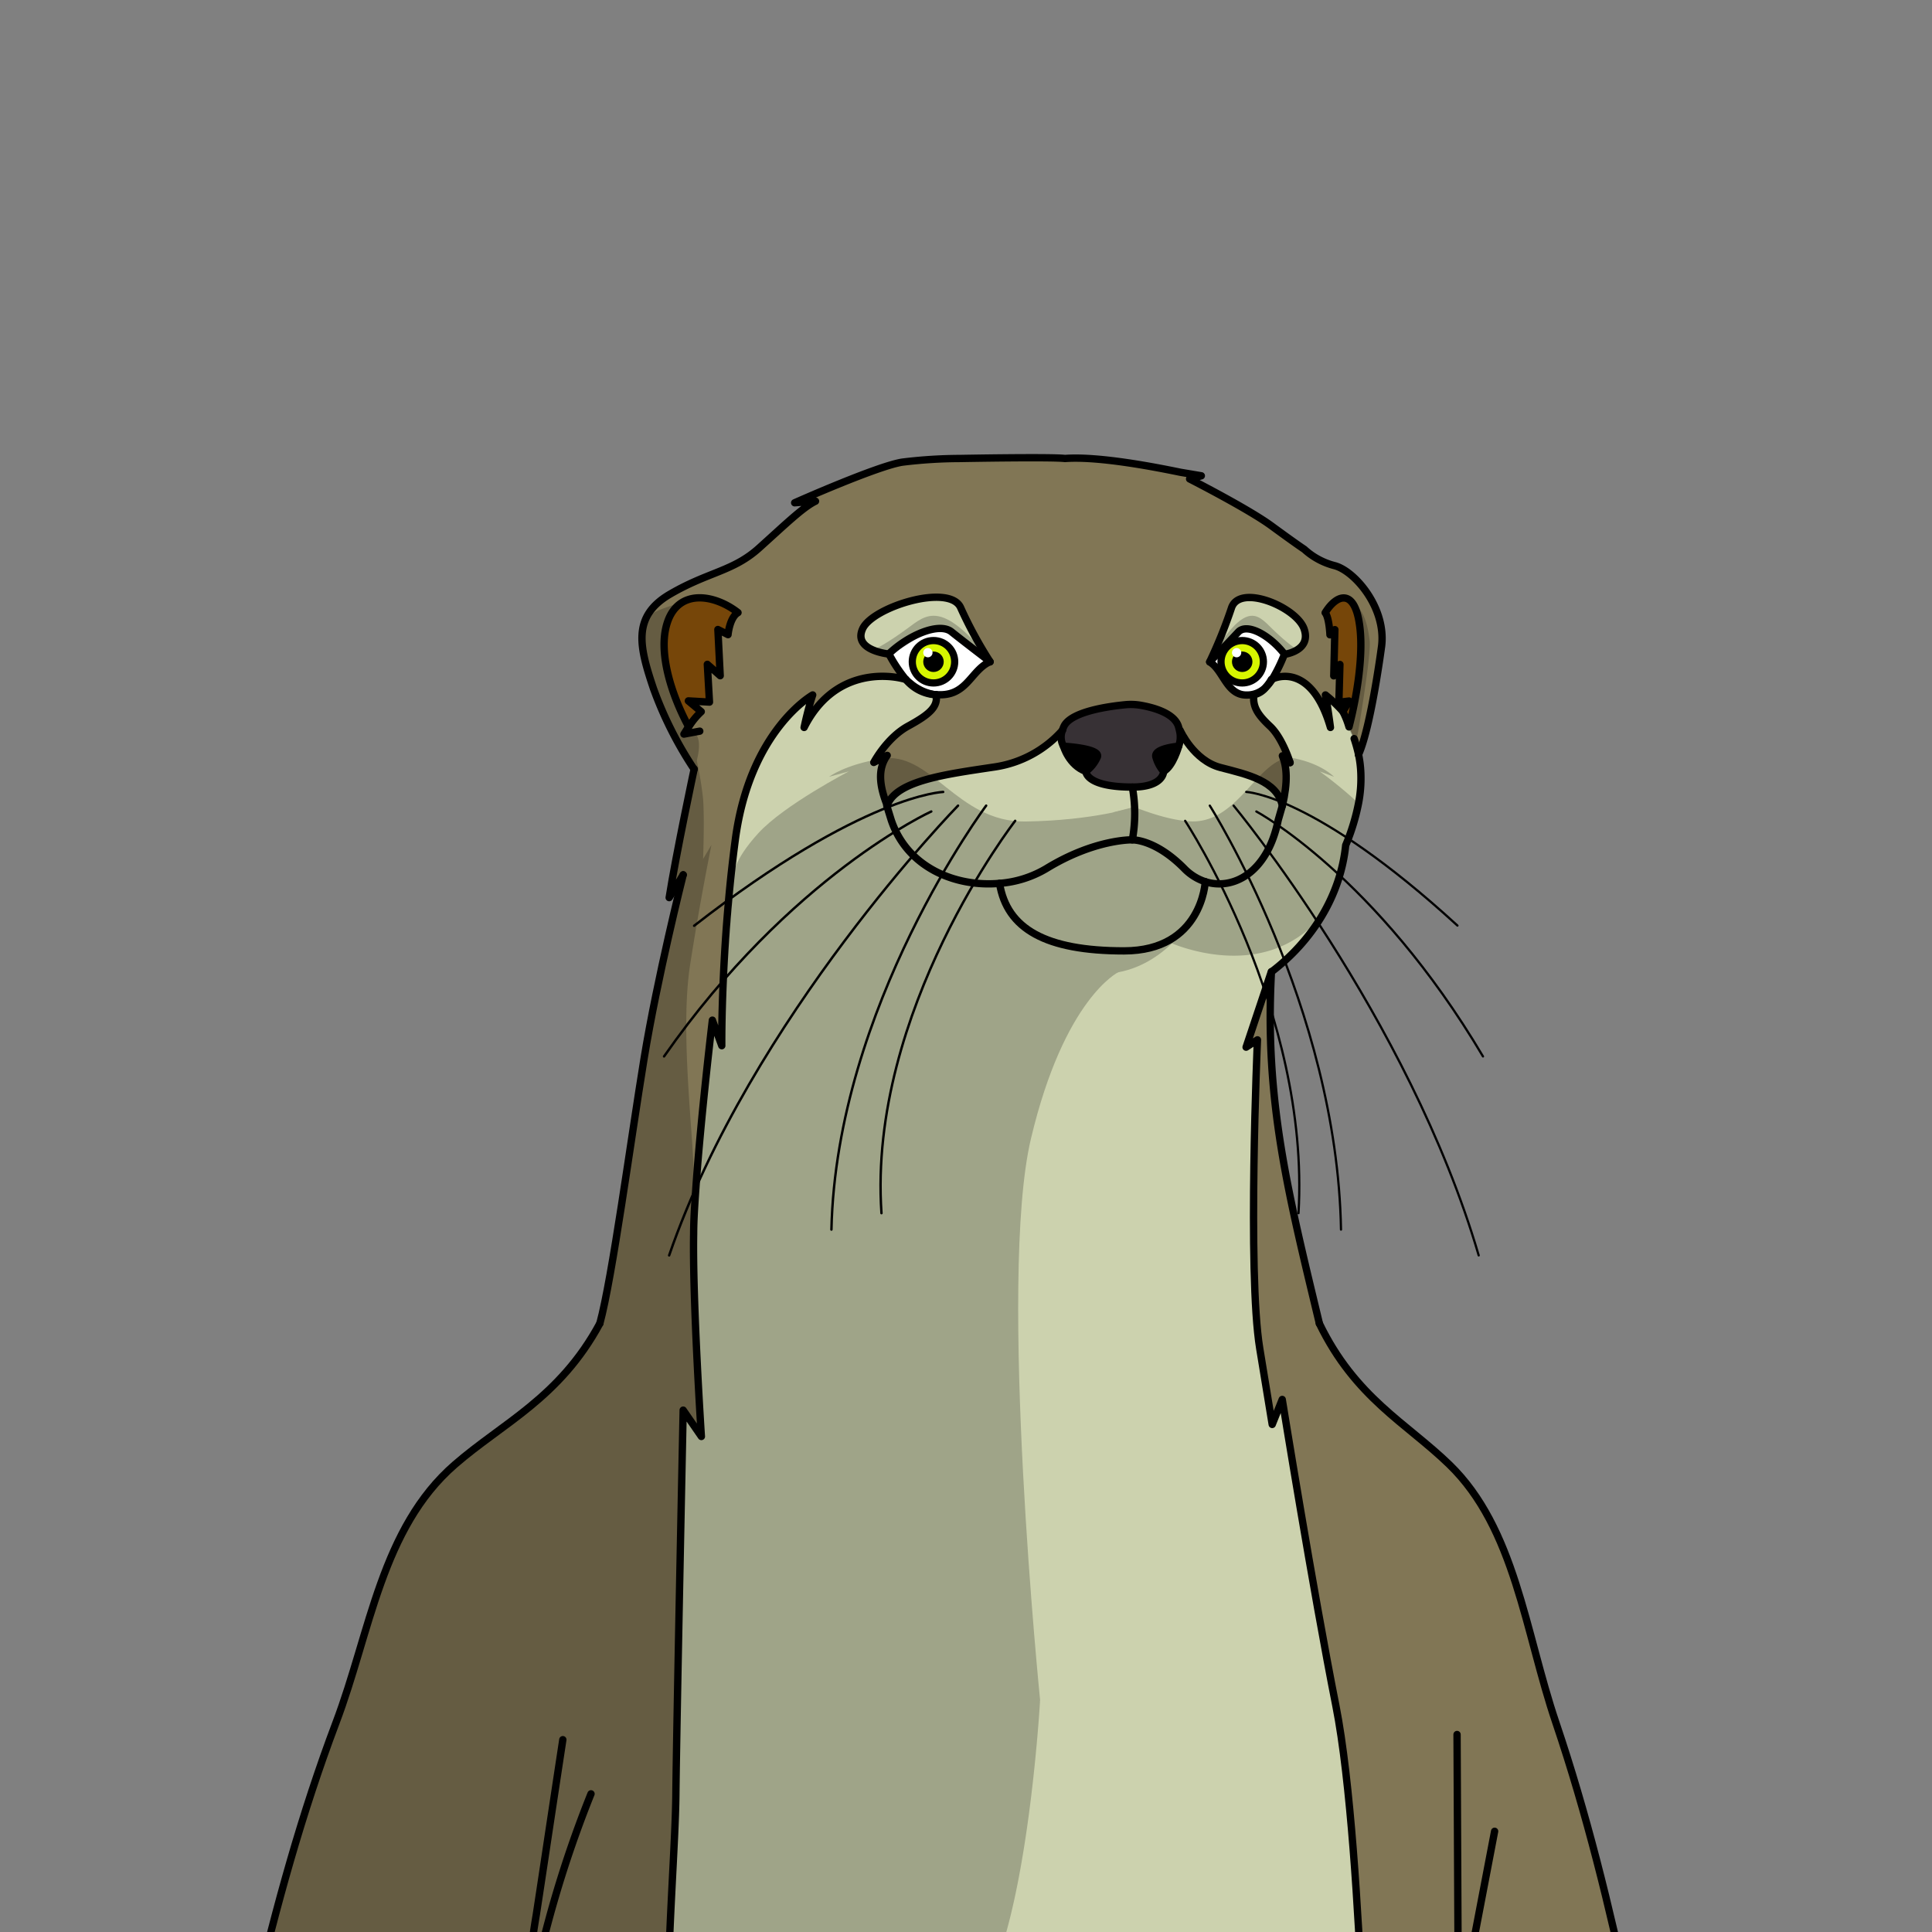 <svg xmlns="http://www.w3.org/2000/svg" viewBox="0 0 432 432">
  <rect x="0" y="0" width="432" height="432" fill="#808080" stroke="none"/>
  <defs>
    <style>.BUNTAI_OTTER_BODY_BUNTAI_OTTER_BODY-14_cls-1{isolation:isolate;}.BUNTAI_OTTER_BODY_BUNTAI_OTTER_BODY-14_cls-2{fill:#817655;}.BUNTAI_OTTER_BODY_BUNTAI_OTTER_BODY-14_cls-3{fill:#373135;}.BUNTAI_OTTER_BODY_BUNTAI_OTTER_BODY-14_cls-4{fill:#ccd2ae;}.BUNTAI_OTTER_BODY_BUNTAI_OTTER_BODY-14_cls-5{fill:#975a0b;}.BUNTAI_OTTER_BODY_BUNTAI_OTTER_BODY-14_cls-6{fill:#fff;}.BUNTAI_OTTER_BODY_BUNTAI_OTTER_BODY-14_cls-10,.BUNTAI_OTTER_BODY_BUNTAI_OTTER_BODY-14_cls-11,.BUNTAI_OTTER_BODY_BUNTAI_OTTER_BODY-14_cls-7,.BUNTAI_OTTER_BODY_BUNTAI_OTTER_BODY-14_cls-9{fill:none;stroke:#000;stroke-linecap:round;stroke-linejoin:round;}.BUNTAI_OTTER_BODY_BUNTAI_OTTER_BODY-14_cls-7{stroke-width:1.64px;}.BUNTAI_OTTER_BODY_BUNTAI_OTTER_BODY-14_cls-8{fill:#d7f600;}.BUNTAI_OTTER_BODY_BUNTAI_OTTER_BODY-14_cls-9{stroke-width:1.61px;}.BUNTAI_OTTER_BODY_BUNTAI_OTTER_BODY-14_cls-10{stroke-width:0.54px;}.BUNTAI_OTTER_BODY_BUNTAI_OTTER_BODY-14_cls-11{stroke-width:0.5px;}.BUNTAI_OTTER_BODY_BUNTAI_OTTER_BODY-14_cls-12{opacity:0.22;mix-blend-mode:multiply;}</style>
  </defs>
  <g class="BUNTAI_OTTER_BODY_BUNTAI_OTTER_BODY-14_cls-1">
    <g id="body">
      <path class="BUNTAI_OTTER_BODY_BUNTAI_OTTER_BODY-14_cls-2" d="M284.3,217.28c-1.57,28.83,3.73,49.51,10.72,78.64,8.06,16.66,19.47,22.25,29.08,31.57,14.7,14.25,16.93,37.34,23.81,57.67s12,41.25,16.51,62.41H304.59c-.83-19.39-2.59-49.51-5.88-66.14-5.13-25.87-12-68.51-12-68.51l-2.24,5.59-2.79-17c-2.78-17-.51-69-.51-69l-2.54,1.64,4.2-12.57Z" />
      <path d="M258.46,169.26a8.19,8.19,0,0,0,1.73,3.23c2.13-1.15,3.36-5.63,3.36-5.63S257.92,167.3,258.46,169.26Z" />
      <path d="M237.8,166.86s1.19,4.25,5,5.63a8.21,8.21,0,0,0,2.57-3.23C246.17,167.3,237.8,166.86,237.8,166.86Z" />
      <path class="BUNTAI_OTTER_BODY_BUNTAI_OTTER_BODY-14_cls-3" d="M263.73,163.33a5.9,5.9,0,0,1-.18,3.53s-5.63.44-5.09,2.4a8.19,8.19,0,0,0,1.73,3.23c0,.13-.07,3.5-7,3.5-10.29,0-10.39-3.37-10.39-3.5a8.21,8.21,0,0,0,2.57-3.23c.8-2-7.57-2.4-7.57-2.4a4.19,4.19,0,0,1-.24-3.57,6.38,6.38,0,0,1,.43-1.06c1.81-3.19,10.08-4.31,13.6-4.65a12.87,12.87,0,0,1,3.45.12c2.63.45,7.29,1.65,8.39,4.53A9.15,9.15,0,0,1,263.73,163.33Z" />
      <path class="BUNTAI_OTTER_BODY_BUNTAI_OTTER_BODY-14_cls-4" d="M272.9,171.58c-6-1.58-9-8.29-9-8.29l-.17,0a5.9,5.9,0,0,1-.18,3.53s-1.23,4.48-3.36,5.63c0,.13-.07,3.5-7,3.5-10.29,0-10.39-3.37-10.39-3.5-3.81-1.38-5-5.63-5-5.63a4.19,4.19,0,0,1-.24-3.57h0a25.19,25.19,0,0,1-15.46,8.29c-10.31,1.57-21.76,3-23.77,8.56l1,3.23c3.59,10.65,14.4,15,24.22,14.15,1.65,10.19,10.35,15.1,27.83,15.1s18.17-15.48,18.17-15.48c6.33,2,13.94-2.12,16.31-13.77l.93-3.23C285.57,174.55,278.9,173.15,272.9,171.58Z" />
      <path class="BUNTAI_OTTER_BODY_BUNTAI_OTTER_BODY-14_cls-4" d="M296.4,155.39a31.46,31.46,0,0,1,3.91,3.71l0,0a19.34,19.34,0,0,1,1.35,3.41l1.15,2.62a36.68,36.68,0,0,1,1,3.61h0a24.91,24.91,0,0,1,.5,4.19,29.09,29.09,0,0,1-.51,6.61A48.12,48.12,0,0,1,300.9,189c-1.22,11.7-7.86,21.67-16.6,28.31l-1.44,4.32-4.2,12.57,2.54-1.64s-2.27,52,.51,69l2.79,17,2.24-5.59s6.84,42.64,12,68.51c3.29,16.63,5.05,46.75,5.88,66.14H149.4c0-15.51,1.62-35.45,1.73-46.34.15-14.91,1.63-85.92,1.63-85.92l4.07,5.89s-2-30.64-1.73-45.32c0-2.85.23-6.39.5-10.25,1.12-16,3.69-37.52,3.69-37.52l2.1,5.71s-.06-5.69.33-14.56c.22-5.13.59-11.32,1.21-18.1.38-4.27.87-8.76,1.48-13.36,3.25-24.58,17.31-32.41,17.31-32.41s-1,2.91-1.92,7.27c6.55-13,18.46-12,22.75-10.73h0a9.28,9.28,0,0,0,6.27,3.37l.19,0,.2,0h.05c.5,2.7-1.44,4.43-6.24,7.05s-7.69,8.13-7.69,8.13l3-1.57c-1.75,2.44-2.18,5.76,0,11.18l1,3.23c3.59,10.65,14.4,15,24.22,14.15,1.65,10.19,10.35,15.1,27.83,15.1s18.17-15.48,18.17-15.48c6.33,2,13.94-2.12,16.31-13.77l.93-3.23c1.27-5.42,1-8.74,0-11.18l1.72,1.56c-.08-.29-1.75-5.57-4.47-8.12s-3.93-4.35-3.63-7.05a4.51,4.51,0,0,0,2.72-1.73,9.62,9.62,0,0,0,1.41-1.79c2.67-1.19,9.33-1.82,13,10.83C297,158.3,296.4,155.39,296.4,155.39Z" />
      <path class="BUNTAI_OTTER_BODY_BUNTAI_OTTER_BODY-14_cls-4" d="M291.61,140.56c-1.69-4.9-14.51-10.23-16.26-4.63a107.89,107.89,0,0,1-4.85,12c.26-.27,4.42-4.57,6.37-6.67s7.05.67,10.34,4.93h0S293.29,145.45,291.61,140.56Z" />
      <path class="BUNTAI_OTTER_BODY_BUNTAI_OTTER_BODY-14_cls-4" d="M192.9,140.56c-2.27,4.89,5.89,5.68,5.89,5.68,4.46-4.26,11.28-7.11,14-4.93S221.4,148,221.4,148a93.25,93.25,0,0,1-6.57-12.06C212.48,130.33,195.17,135.66,192.9,140.56Z" />
      <path class="BUNTAI_OTTER_BODY_BUNTAI_OTTER_BODY-14_cls-5" d="M304,139.38c-1.17-7.82-5.07-6.56-7.64-2.4.91,1.09,1.07,4.93,1.07,4.93l1.1-1.15-.25,10.33,1.38-2.54L299.4,157l2.28-.27-1.37,2.38,0,0a19.34,19.34,0,0,1,1.35,3.41C303.43,155.62,305,146,304,139.38Z" />
      <path class="BUNTAI_OTTER_BODY_BUNTAI_OTTER_BODY-14_cls-5" d="M149.13,139.38c-2.06,6.57,1.12,16.24,4.84,23.16a16.33,16.33,0,0,1,2.8-3.41l-2.88-2.41,4.72.27-.48-8.44,2.88,2.54-.52-10.33,2.27,1.15s.35-3.84,2.23-4.93C159.66,132.82,151.57,131.56,149.13,139.38Z" />
      <path class="BUNTAI_OTTER_BODY_BUNTAI_OTTER_BODY-14_cls-6" d="M198.79,146.24a34.42,34.42,0,0,0,3.76,5.69h0a11.17,11.17,0,0,0,6.46,3.39l.2,0h.05c.33,0,.67,0,1,0,6,0,6.92-5.52,11.09-7.4,0,0-5.91-4.51-8.62-6.68S203.25,142,198.79,146.24Z" />
      <path class="BUNTAI_OTTER_BODY_BUNTAI_OTTER_BODY-14_cls-6" d="M276.87,141.31c-1.95,2.1-6.11,6.4-6.37,6.67h0c3.08,1.88,3.76,7.4,8.2,7.4a5.9,5.9,0,0,0,4.39-1.77,9.49,9.49,0,0,0,1.19-1.69l.22-.1a37,37,0,0,0,2.72-5.59C283.92,142,278.87,139.13,276.87,141.31Z" />
      <path class="BUNTAI_OTTER_BODY_BUNTAI_OTTER_BODY-14_cls-2" d="M154,162.54a16.33,16.33,0,0,1,2.8-3.41l-2.88-2.41,4.72.27-.48-8.44,2.88,2.54-.52-10.33,2.27,1.15s.35-3.84,2.23-4.93c-5.33-4.16-13.42-5.42-15.86,2.4C147.07,146,150.25,155.62,154,162.54Zm-1.21,33.09c-.07.1-.48.78-3.14,5.1,1.52-9.67,5.59-28.77,5.59-28.77a83.7,83.7,0,0,1-9.08-18c-3.15-9.32-5-16.13,3.61-21.14s14.09-5.07,19.92-10.31,9.84-9.15,12.64-10.49l-4.66.35s18.58-8.27,24.12-9.09a107.72,107.72,0,0,1,12.87-.81s20.48-.38,23.45,0c7.77-.58,21,2.13,25.86,3.09l4.63.78-2.62.7s13.11,6.64,18.35,10.49,7.08,5.07,7.34,5.24a15.86,15.86,0,0,0,6.82,3.67c4.45,1.22,11.44,9.35,10.48,17.91,0,0-2.39,18.27-5.19,24.37a36.68,36.68,0,0,0-1-3.61l-1.15-2.62c1.79-6.92,3.32-16.59,2.33-23.16-1.17-7.82-5.07-6.56-7.64-2.4.91,1.09,1.07,4.93,1.07,4.93l1.1-1.15-.25,10.33,1.38-2.54L299.4,157l2.28-.27-1.37,2.38a31.46,31.46,0,0,0-3.91-3.71s.56,2.91,1.12,7.27c-3.7-12.65-10.36-12-13-10.83a37,37,0,0,0,2.72-5.59h0s6.05-.79,4.37-5.68-14.51-10.23-16.26-4.63a107.89,107.89,0,0,1-4.85,12h0c3.08,1.88,3.76,7.4,8.2,7.4a5.9,5.9,0,0,0,4.39-1.77,4.51,4.51,0,0,1-2.72,1.73c-.3,2.7.83,4.43,3.63,7.05s4.39,7.83,4.47,8.12L286.74,169c1,2.44,1.27,5.76,0,11.18-1.17-5.59-7.84-7-13.84-8.56s-9-8.29-9-8.29l-.17,0a9.15,9.15,0,0,0-.3-1.1c-1.1-2.88-5.76-4.08-8.39-4.53a12.87,12.87,0,0,0-3.45-.12c-3.52.34-11.79,1.46-13.6,4.65a6.38,6.38,0,0,0-.43,1.06h0a25.19,25.19,0,0,1-15.46,8.29c-10.31,1.57-21.76,3-23.77,8.56-2.18-5.42-1.75-8.74,0-11.18l-3,1.57s2.88-5.51,7.69-8.13,6.74-4.35,6.24-7.05c.33,0,.67,0,1,0,6,0,6.92-5.52,11.09-7.4a93.25,93.25,0,0,1-6.57-12.06c-2.35-5.6-19.66-.27-21.93,4.63s5.89,5.68,5.89,5.68a34.42,34.42,0,0,0,3.76,5.69c-4.29-1.24-16.2-2.28-22.75,10.73,1-4.36,1.92-7.27,1.92-7.27s-14.06,7.83-17.31,32.41c-.61,4.6-1.1,9.09-1.48,13.36-.62,6.78-1,13-1.21,18.1-.39,8.87-.33,14.56-.33,14.56l-2.1-5.71s-2.57,21.49-3.69,37.52c-.27,3.86-.46,7.4-.5,10.25-.24,14.68,1.73,45.32,1.73,45.32l-4.07-5.89s-1.48,71-1.63,85.92c-.11,10.89-1.75,30.83-1.73,46.34H56.73c5-21.16,10.73-42.09,18.41-62.41s10.16-43.42,26.56-57.67c10.72-9.32,23.44-14.91,32.43-31.57,2.79-10.26,6.87-40.78,9.9-59.3C147,218.38,152.59,196.31,152.76,195.63Z" />
      <path class="BUNTAI_OTTER_BODY_BUNTAI_OTTER_BODY-14_cls-7" d="M303.75,168.77c2.8-6.1,5.19-24.37,5.19-24.37,1-8.56-6-16.69-10.48-17.91a15.86,15.86,0,0,1-6.82-3.67c-.26-.17-2.1-1.4-7.34-5.24S266,107.09,266,107.09l2.62-.7-4.63-.78c-4.89-1-18.09-3.67-25.86-3.09-3-.38-23.45,0-23.45,0a107.72,107.72,0,0,0-12.87.81c-5.54.82-24.12,9.09-24.12,9.09l4.66-.35c-2.8,1.34-6.81,5.25-12.64,10.49s-11.36,5.3-19.92,10.31S143,144.69,146.13,154a83.7,83.7,0,0,0,9.08,18" />
      <path class="BUNTAI_OTTER_BODY_BUNTAI_OTTER_BODY-14_cls-7" d="M134.13,295.92c2.79-10.26,6.87-40.78,9.9-59.3,3-18.24,8.56-40.31,8.73-41" />
      <path class="BUNTAI_OTTER_BODY_BUNTAI_OTTER_BODY-14_cls-7" d="M152.77,195.61h0c-.07.1-.48.78-3.14,5.1,1.52-9.67,5.59-28.77,5.59-28.77" />
      <path class="BUNTAI_OTTER_BODY_BUNTAI_OTTER_BODY-14_cls-7" d="M302.79,165.16a36.68,36.68,0,0,1,1,3.61h0a24.91,24.91,0,0,1,.5,4.19,29.09,29.09,0,0,1-.51,6.61A48.12,48.12,0,0,1,300.9,189c-1.22,11.7-7.86,21.67-16.6,28.31-1.57,28.83,3.73,49.51,10.72,78.64" />
      <path class="BUNTAI_OTTER_BODY_BUNTAI_OTTER_BODY-14_cls-7" d="M209.28,155.35c.33,0,.67,0,1,0,6,0,6.92-5.52,11.09-7.4,0,0-5.91-4.51-8.62-6.68s-9.53.67-14,4.93a34.42,34.42,0,0,0,3.76,5.69" />
      <path class="BUNTAI_OTTER_BODY_BUNTAI_OTTER_BODY-14_cls-7" d="M202.57,151.94a9.28,9.28,0,0,0,6.27,3.37" />
      <path class="BUNTAI_OTTER_BODY_BUNTAI_OTTER_BODY-14_cls-7" d="M270.5,148c.26-.27,4.42-4.57,6.37-6.67s7.05.67,10.34,4.93a37,37,0,0,1-2.72,5.59,9.62,9.62,0,0,1-1.41,1.79,5.9,5.9,0,0,1-4.39,1.77c-4.44,0-5.12-5.52-8.2-7.4" />
      <path class="BUNTAI_OTTER_BODY_BUNTAI_OTTER_BODY-14_cls-7" d="M263.55,166.86a5.9,5.9,0,0,0,.18-3.53,9.15,9.15,0,0,0-.3-1.1c-1.1-2.88-5.76-4.08-8.39-4.53a12.87,12.87,0,0,0-3.45-.12c-3.52.34-11.79,1.46-13.6,4.65a6.38,6.38,0,0,0-.43,1.06,4.19,4.19,0,0,0,.24,3.57s8.37.44,7.57,2.4a8.21,8.21,0,0,1-2.57,3.23c0,.13.1,3.5,10.39,3.5,6.93,0,7-3.37,7-3.5a8.19,8.19,0,0,1-1.73-3.23C257.92,167.3,263.55,166.86,263.55,166.86Z" />
      <path class="BUNTAI_OTTER_BODY_BUNTAI_OTTER_BODY-14_cls-7" d="M253.19,187.79s-8.38-.22-19.22,6.42a24.08,24.08,0,0,1-10.47,3.31c-9.82.88-20.63-3.5-24.22-14.15l-1-3.23" />
      <path class="BUNTAI_OTTER_BODY_BUNTAI_OTTER_BODY-14_cls-7" d="M253.19,176a32.7,32.7,0,0,1,0,11.8s5.08-.22,11.63,6.42a11.53,11.53,0,0,0,4.68,2.93c6.33,2,13.94-2.12,16.31-13.77l.93-3.23" />
      <path class="BUNTAI_OTTER_BODY_BUNTAI_OTTER_BODY-14_cls-7" d="M269.5,197.14s-.69,15.48-18.17,15.48-26.18-4.91-27.83-15.1" />
      <path class="BUNTAI_OTTER_BODY_BUNTAI_OTTER_BODY-14_cls-7" d="M221.4,148a93.25,93.25,0,0,1-6.57-12.06c-2.35-5.6-19.66-.27-21.93,4.63s5.89,5.68,5.89,5.68" />
      <path class="BUNTAI_OTTER_BODY_BUNTAI_OTTER_BODY-14_cls-7" d="M270.49,148h0a107.89,107.89,0,0,0,4.85-12c1.75-5.6,14.57-.27,16.26,4.63s-4.37,5.68-4.37,5.68" />
      <path class="BUNTAI_OTTER_BODY_BUNTAI_OTTER_BODY-14_cls-7" d="M154,162.54a16.33,16.33,0,0,1,2.8-3.41l-2.88-2.41,4.72.27-.48-8.44,2.88,2.54-.52-10.33,2.27,1.15s.35-3.84,2.23-4.93c-5.33-4.16-13.42-5.42-15.86,2.4C147.07,146,150.25,155.62,154,162.54Z" />
      <path class="BUNTAI_OTTER_BODY_BUNTAI_OTTER_BODY-14_cls-7" d="M156.47,163.49l-1.79.33-1.75.33s.44-.71,1-1.61" />
      <path class="BUNTAI_OTTER_BODY_BUNTAI_OTTER_BODY-14_cls-7" d="M301.64,162.54a19.34,19.34,0,0,0-1.35-3.41l0,0,1.37-2.38-2.28.27.23-8.44-1.38,2.54.25-10.33-1.1,1.15s-.16-3.84-1.07-4.93c2.57-4.16,6.47-5.42,7.64,2.4C305,146,303.43,155.62,301.64,162.54Z" />
      <path class="BUNTAI_OTTER_BODY_BUNTAI_OTTER_BODY-14_cls-7" d="M237.8,166.86s1.19,4.25,5,5.63" />
      <path class="BUNTAI_OTTER_BODY_BUNTAI_OTTER_BODY-14_cls-7" d="M263.55,166.86s-1.23,4.48-3.36,5.63" />
      <path class="BUNTAI_OTTER_BODY_BUNTAI_OTTER_BODY-14_cls-7" d="M149.4,447.57c0-15.51,1.62-35.45,1.73-46.34.15-14.91,1.63-85.92,1.63-85.92l4.07,5.89s-2-30.64-1.73-45.32c0-2.85.23-6.39.5-10.25,1.12-16,3.69-37.52,3.69-37.52l2.1,5.71s-.06-5.69.33-14.56c.22-5.13.59-11.32,1.21-18.1.38-4.27.87-8.76,1.48-13.36,3.25-24.58,17.31-32.41,17.31-32.41s-1,2.91-1.92,7.27c6.55-13,18.46-12,22.75-10.73h0a10.85,10.85,0,0,0,1,.87c.16.14.32.26.47.38.32.24.63.45.94.64l.45.26.39.21a11.4,11.4,0,0,0,1.55.64,8.28,8.28,0,0,0,.93.25,4.75,4.75,0,0,0,.59.12l.19,0,.2,0h.05c.5,2.7-1.44,4.43-6.24,7.05s-7.69,8.13-7.69,8.13l3-1.57c-1.75,2.44-2.18,5.76,0,11.18,2-5.59,13.46-7,23.77-8.56a25.19,25.19,0,0,0,15.46-8.29" />
      <path class="BUNTAI_OTTER_BODY_BUNTAI_OTTER_BODY-14_cls-7" d="M288.46,170.52c-.08-.29-1.75-5.57-4.47-8.12s-3.93-4.35-3.63-7.05a4.51,4.51,0,0,0,2.72-1.73,9.49,9.49,0,0,0,1.19-1.69l.22-.1c2.67-1.19,9.33-1.82,13,10.83-.56-4.36-1.12-7.27-1.12-7.27a31.46,31.46,0,0,1,3.91,3.71" />
      <path class="BUNTAI_OTTER_BODY_BUNTAI_OTTER_BODY-14_cls-7" d="M288.47,170.53h0L286.74,169c1,2.44,1.27,5.76,0,11.18-1.17-5.59-7.84-7-13.84-8.56s-9-8.29-9-8.29" />
      <path class="BUNTAI_OTTER_BODY_BUNTAI_OTTER_BODY-14_cls-7" d="M295,295.92c8.06,16.66,19.47,22.25,29.08,31.57,14.7,14.25,16.93,37.34,23.81,57.67s12,41.25,16.51,62.41H56.73c5-21.16,10.73-42.09,18.41-62.41s10.16-43.42,26.56-57.67c10.72-9.32,23.44-14.91,32.43-31.57" />
      <path class="BUNTAI_OTTER_BODY_BUNTAI_OTTER_BODY-14_cls-7" d="M125.85,389q-1.91,12.54-3.8,25.07-1.06,7.05-2.14,14.1a145.71,145.71,0,0,0-2,19.39" />
      <path class="BUNTAI_OTTER_BODY_BUNTAI_OTTER_BODY-14_cls-7" d="M118.48,447.57a253,253,0,0,1,13.67-46.46" />
      <path class="BUNTAI_OTTER_BODY_BUNTAI_OTTER_BODY-14_cls-7" d="M326.08,447.57q-.15-29.86-.28-59.73" />
      <path class="BUNTAI_OTTER_BODY_BUNTAI_OTTER_BODY-14_cls-7" d="M334.2,409.48q-3.63,19-7.28,38.09" />
      <path class="BUNTAI_OTTER_BODY_BUNTAI_OTTER_BODY-14_cls-7" d="M304.59,447.57c-.83-19.39-2.59-49.51-5.88-66.14-5.13-25.87-12-68.51-12-68.51l-2.24,5.59-2.79-17c-2.78-17-.51-69-.51-69l-2.54,1.64,4.2-12.57,1.44-4.32" />
      <path class="BUNTAI_OTTER_BODY_BUNTAI_OTTER_BODY-14_cls-8" d="M208.73,143.23a4.74,4.74,0,1,0,4.74,4.74A4.74,4.74,0,0,0,208.73,143.23Z" />
      <circle cx="208.73" cy="147.97" r="2.29" />
      <circle class="BUNTAI_OTTER_BODY_BUNTAI_OTTER_BODY-14_cls-6" cx="207.48" cy="145.94" r="1.04" />
      <circle class="BUNTAI_OTTER_BODY_BUNTAI_OTTER_BODY-14_cls-9" cx="208.73" cy="147.97" r="4.74" />
      <path class="BUNTAI_OTTER_BODY_BUNTAI_OTTER_BODY-14_cls-8" d="M277.76,143.23a4.74,4.74,0,1,0,4.73,4.74A4.74,4.74,0,0,0,277.76,143.23Z" />
      <circle cx="277.76" cy="147.97" r="2.29" />
      <circle class="BUNTAI_OTTER_BODY_BUNTAI_OTTER_BODY-14_cls-6" cx="276.51" cy="145.94" r="1.04" />
      <circle class="BUNTAI_OTTER_BODY_BUNTAI_OTTER_BODY-14_cls-9" cx="277.76" cy="147.97" r="4.74" />
      <path class="BUNTAI_OTTER_BODY_BUNTAI_OTTER_BODY-14_cls-10" d="M227,183.54S194,226,197.1,271.27" />
      <path class="BUNTAI_OTTER_BODY_BUNTAI_OTTER_BODY-14_cls-10" d="M220.51,180.14S187,225,185.91,274.94" />
      <path class="BUNTAI_OTTER_BODY_BUNTAI_OTTER_BODY-14_cls-10" d="M210.9,177.08S193,177.6,155.21,207" />
      <path class="BUNTAI_OTTER_BODY_BUNTAI_OTTER_BODY-14_cls-10" d="M208.24,181.45s-31.48,14.29-59.76,54.77" />
      <path class="BUNTAI_OTTER_BODY_BUNTAI_OTTER_BODY-14_cls-10" d="M214.22,180.14S168,227.41,149.62,280.71" />
      <path class="BUNTAI_OTTER_BODY_BUNTAI_OTTER_BODY-14_cls-11" d="M265,183.54s28,42.47,25.35,87.73" />
      <path class="BUNTAI_OTTER_BODY_BUNTAI_OTTER_BODY-14_cls-11" d="M270.51,180.14S299,225,299.85,274.94" />
      <path class="BUNTAI_OTTER_BODY_BUNTAI_OTTER_BODY-14_cls-11" d="M278.66,177.08s15.17.52,47.23,29.88" />
      <path class="BUNTAI_OTTER_BODY_BUNTAI_OTTER_BODY-14_cls-11" d="M280.92,181.45s26.7,14.29,50.68,54.77" />
      <path class="BUNTAI_OTTER_BODY_BUNTAI_OTTER_BODY-14_cls-11" d="M275.84,180.14s39.18,47.27,54.8,100.57" />
      <g class="BUNTAI_OTTER_BODY_BUNTAI_OTTER_BODY-14_cls-12">
        <path d="M164.11,136.34s-5.68-4.08-10.77-2.08-8.1,2.19-9.39,5.24,1.79,15.31,5.67,23,5.59,9.42,5.59,9.42,2.55-6.53-.13-8.22l-1.41-.51,3.1-4.1-1.56-2.06,3.36-.74-.14-7.43,2.55,1.66-.28-9.39,2.49.61Z" />
        <path d="M155.21,167.64a76.9,76.9,0,0,1,2,11c.35,4.66,0,13.43,0,13.43l1.87-3.14s-2.56,12.55-4.78,26.88.59,36.88.8,45.9,10.21,39.5,17.55,55.92,58.58,62,58.58,62S191.12,353.29,164.14,328c-26.89-27.55-30-31.81-30-31.81s5-30.46,7.92-47,9.78-52.05,9.78-52.05l-2.21,2,5.59-26.61-1.15-4.63Z" />
        <path d="M267.39,204.15s-5.85,11.1-17.32,13.25-28.62-4.85-34.07-7.47c11.59,3.76,17.95,3.87,25.69,2.07,7.22,1.08,15.74,1,18.3-1S266.15,207,267.39,204.15Z" />
        <path d="M253.68,180.46s-9,3-24.39,3.23-21.26-16.1-32.4-14c-8,1.31-11.5,4-11.5,4l4.43-1.21s-14.54,7.55-20.28,13.85-5.43,9.29-5.43,9.29-2.14,26.88-2.72,38.19l-1.45-4s-4.27,21.08-5.43,52.77c1.17,26.56,3,38.57,3,38.57s38.64,34.07,52,43.65,23.08,15.57,23.08,15.57-9.53-94.29-2.07-125.75,19.59-37.27,19.59-37.27l11.8-7.81s6.63-3,7.63-12c-3-2-6.4-5.2-8.51-6.72s-7.29-3.13-7.29-3.13l-.16-2.66Z" />
        <path d="M303.74,179.58A48.12,48.12,0,0,1,300.9,189a38.45,38.45,0,0,1-5.2,15.58C282.38,220.73,261,210.5,261,210.5l-9,2.1c-2,0-4.22-.23-6.21-.44L243,209.6s-4.8-3-5.52-12c2.2-2,4.63-5.2,6.16-6.71a16,16,0,0,1,3.56-2.32c1-.49,1.71-.81,1.71-.81l.11-2.67-.07-3.46,4.69-1.2s7.39,3.13,12.91,3.24c6.5.12,10.65-5.38,14.57-9.56,1.93-2,3.8-3.78,5.87-4.38a3.45,3.45,0,0,1,.46-.12c.21,0,.42-.07.64-.09a5.61,5.61,0,0,1,1.89.17c5.78,1.3,8.31,4,8.31,4l-3.19-1.2A98.31,98.31,0,0,1,303.74,179.58Z" />
        <path d="M252.41,212.61l-1.31.21.94-.22Z" />
        <path d="M296.33,136s2.79-3.43,5.87-1.49,3.65,5.8,4.06,8.71-2.52,20.06-2.52,20.06l-.59,3.06s-1.47-3.41-2.84-6a15.27,15.27,0,0,0-2.52-3.74l-1.39-1.17,2.84,1.77s.61-5.86-.08-7.34-.83-1.85-.83-1.85l.13-6.19-1.58-1.23Z" />
        <path d="M195.06,145.26c.37.15,3.52-1.56,7.8-4.71s7.59-6.54,18.3,6.69c-3.72-2.29-8.73-6.68-11.06-6.69s-8.4,4.58-9.86,5.13l-1.45.56Z" />
        <path d="M290.31,145.26c-.28.15-2.66-1.56-5.89-4.71s-5.71-6.54-13.79,6.69c2.8-2.29,6.58-6.68,8.34-6.69s6.34,4.58,7.43,5.13l1.1.56Z" />
        <path d="M216.92,351.14l15.63,29.28s-3.05,53.84-14.46,67.15H56.73s7.45-32.26,15.38-52.46c7-21.93,9-29.67,13.19-41.48s7.55-21.19,25.28-33.07,20.71-19.78,23.55-24.36a14.71,14.71,0,0,1,6.86-6Z" />
      </g>
    </g>
  </g>
</svg>